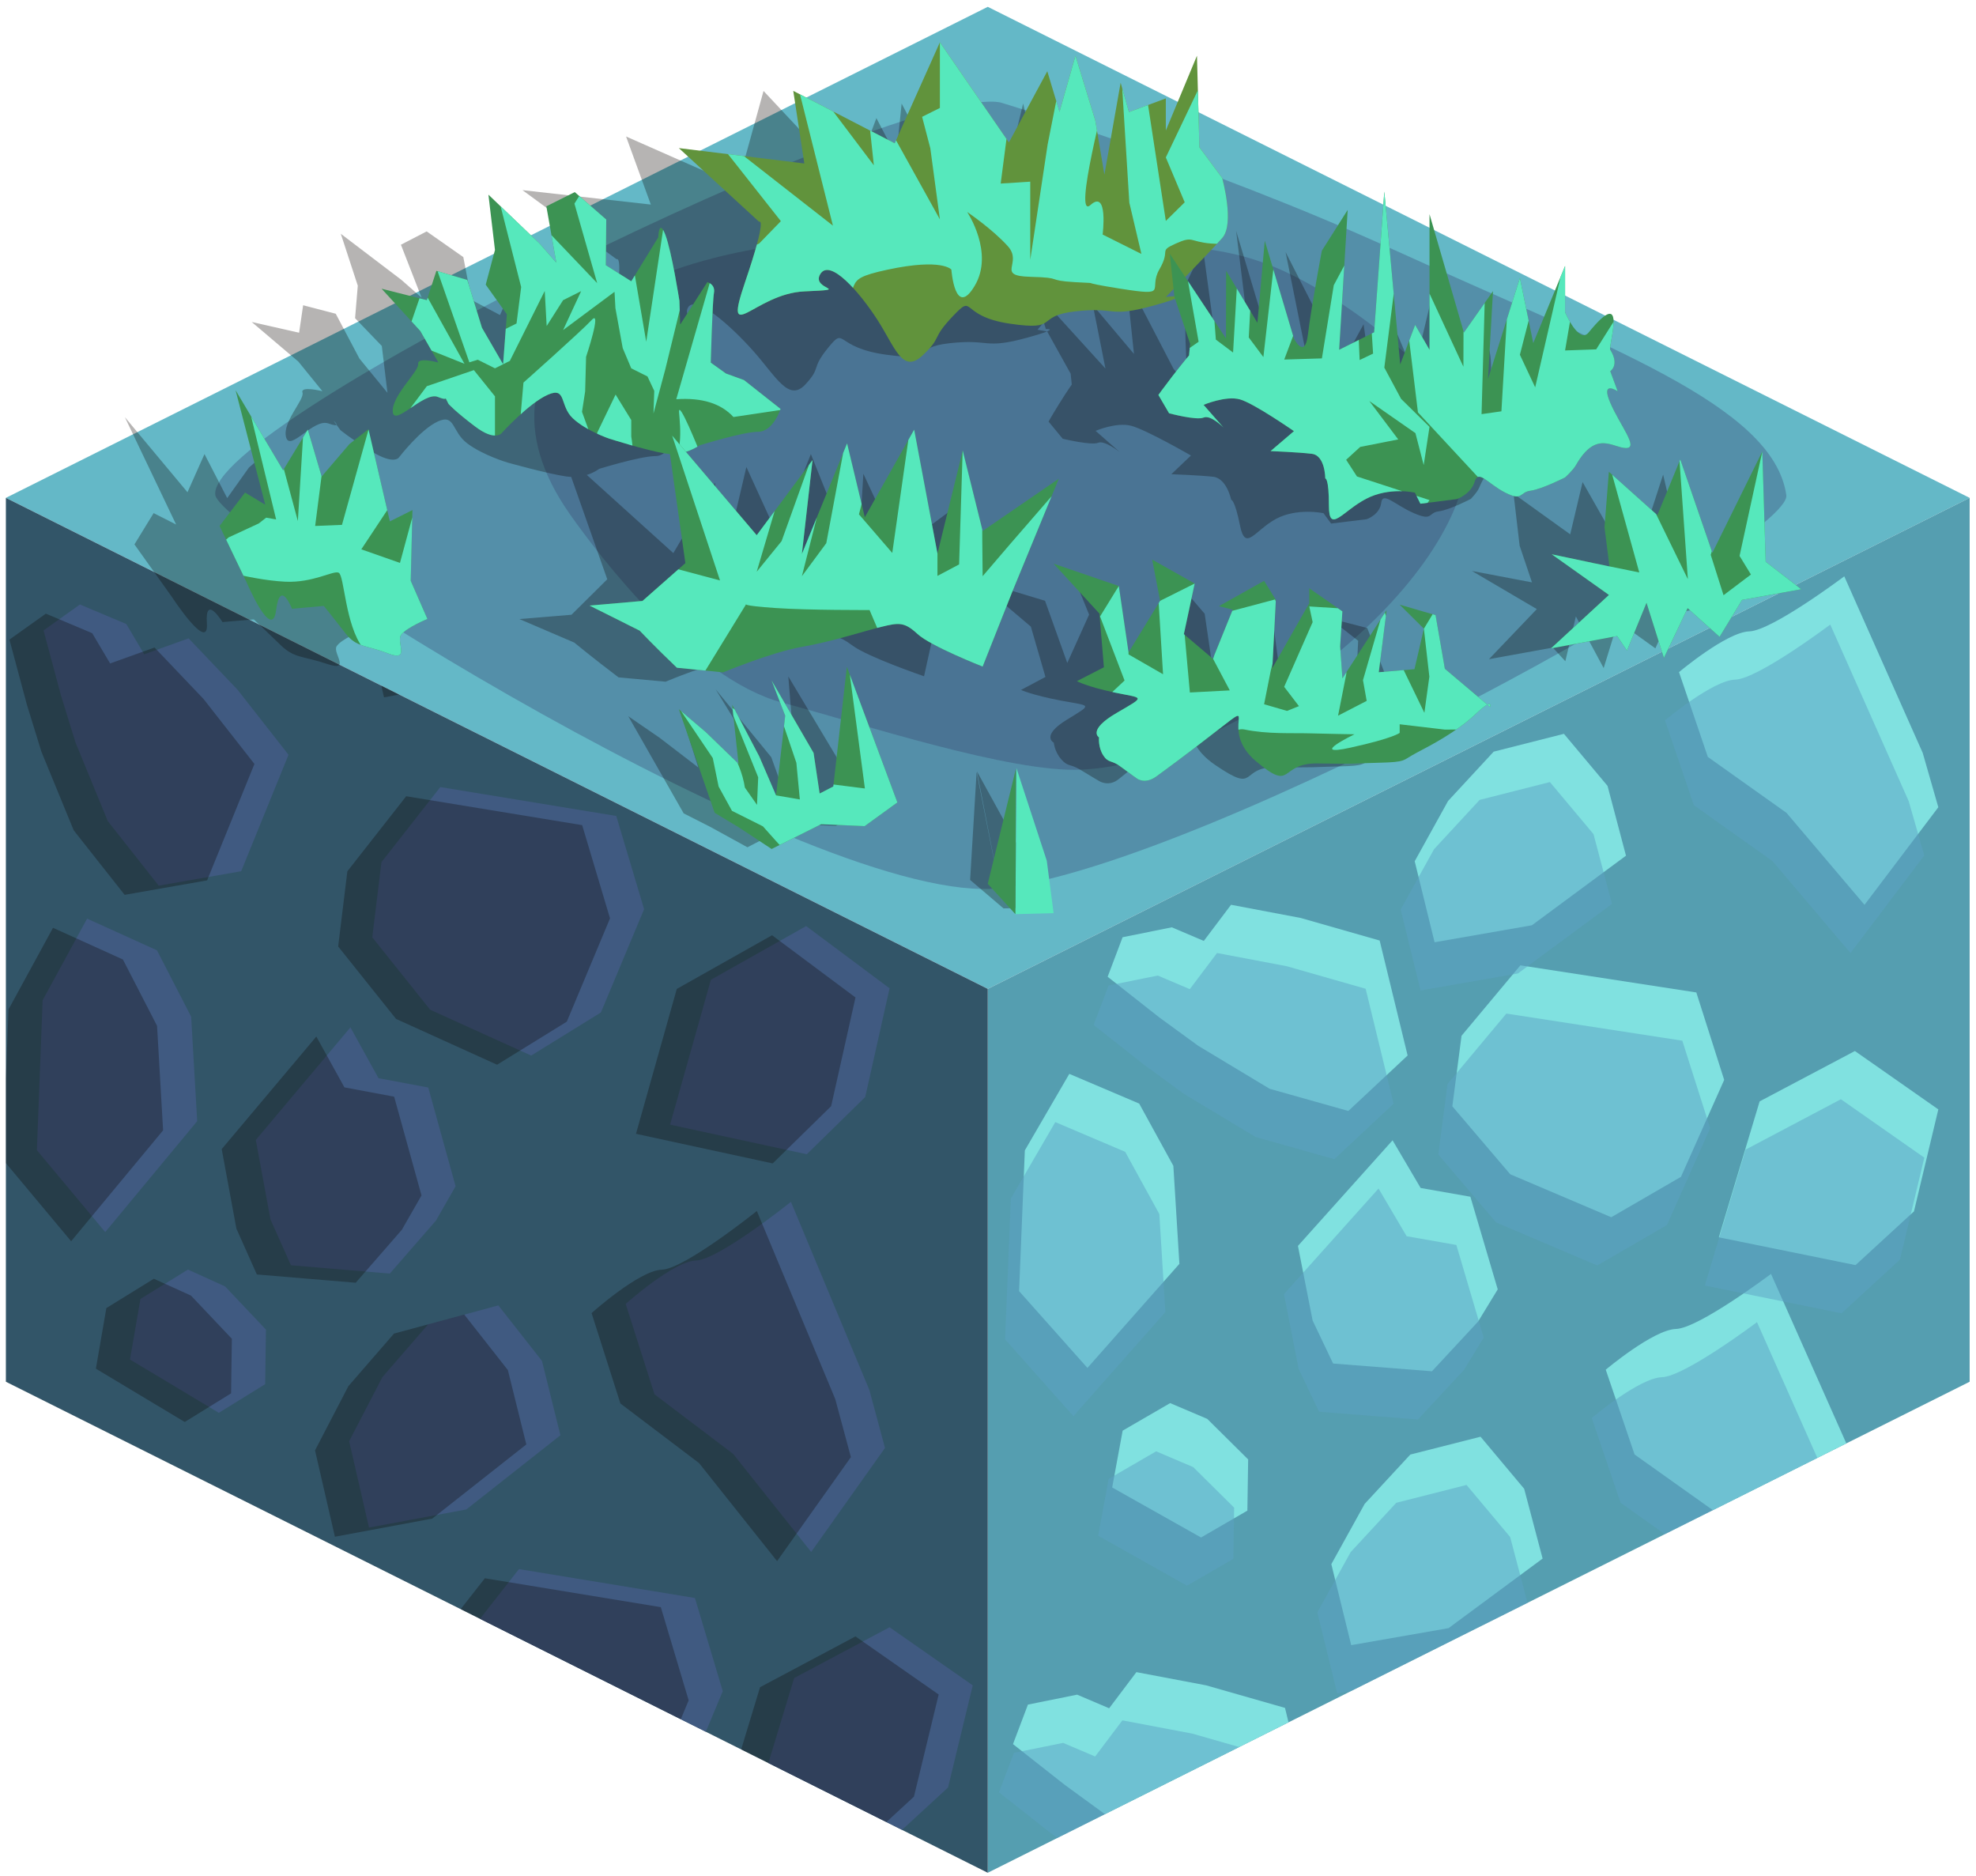 <?xml version="1.0" encoding="UTF-8" standalone="no"?><!DOCTYPE svg PUBLIC "-//W3C//DTD SVG 1.1//EN" "http://www.w3.org/Graphics/SVG/1.1/DTD/svg11.dtd"><svg width="100%" height="100%" viewBox="0 0 216 205" version="1.1" xmlns="http://www.w3.org/2000/svg" xmlns:xlink="http://www.w3.org/1999/xlink" xml:space="preserve" xmlns:serif="http://www.serif.com/" style="fill-rule:evenodd;clip-rule:evenodd;stroke-linejoin:round;stroke-miterlimit:1.414;"><g id="Dirt_Block16"><path d="M215.306,54.411l-107.332,-53.666l-107.331,53.666l107.331,53.665l107.332,-53.665Z" style="fill:#64b8c7;"/><g><g><path d="M215.306,54.411l0,96.598l-107.332,53.665l0,-96.598l107.332,-53.665Z" style="fill:#559eb0;"/><clipPath id="_clip1"><path d="M215.306,54.411l0,96.598l-107.332,53.665l0,-96.598l107.332,-53.665Z"/></clipPath><g clip-path="url(#_clip1)"><path d="M113.502,235.565l-7.47,-8.393l0.628,-15.381l4.862,-8.364l7.638,3.248l3.735,6.804l0.66,10.713l-10.053,11.373" style="fill:#80e1e0;"/><path d="M137.043,205.281l6.48,-6.063l-3.057,-12.564l-8.623,-2.464l-7.622,-1.443l-2.977,3.95l-3.5,-1.488l-5.378,1.085l-1.634,4.32l5.651,4.448l4.24,3.091l7.816,4.703l8.604,2.425Z" style="fill:#80e1e0;"/><path d="M174.03,211.586l7.62,-4.416l4.724,-10.593l-3.045,-9.557l-19.234,-2.964l-6.431,7.697l-1.006,7.709l6.329,7.428l11.043,4.696Z" style="fill:#80e1e0;"/><path d="M195.805,175.125l8.069,-10.664l-1.706,-5.942l-8.575,-19.295c0,0 -7.897,5.941 -10.383,6.017c-2.486,0.077 -7.683,4.452 -7.683,4.452l3.152,9.269l8.6,6.112l8.526,10.051Z" style="fill:#80e1e0;"/><path d="M147.703,179.798l10.639,-1.858l10.284,-7.605l-2.016,-7.626l-4.769,-5.691l-7.679,1.95l-4.985,5.388l-3.647,6.589l2.173,8.853" style="fill:#80e1e0;"/><path d="M206.515,207.312l-9.119,-6.382l-10.414,5.505l-4.462,14.856l14.945,3.037l6.388,-5.87l2.662,-11.146" style="fill:#80e1e0;"/><path d="M118.869,149.5l-7.471,-8.393l0.629,-15.381l4.861,-8.364l7.639,3.248l3.734,6.804l0.66,10.713l-10.052,11.373" style="fill:#80e1e0;"/><path d="M131.288,168.032l-9.714,-5.467l1.146,-6.211l5.191,-3.009l4.057,1.725l4.47,4.43l-0.085,5.596l-5.065,2.936Z" style="fill:#80e1e0;"/><path d="M161.571,144.437l-5.042,5.43l-10.806,-0.848l-2.238,-4.699l-1.605,-8.155l10.344,-11.541l3.07,5.211l5.436,0.955l2.99,10.126l-2.149,3.521" style="fill:#80e1e0;"/><path d="M147.39,121.417l6.48,-6.062l-3.057,-12.565l-8.623,-2.464l-7.622,-1.443l-2.977,3.95l-3.5,-1.488l-5.378,1.086l-1.634,4.319l5.651,4.448l4.24,3.091l7.817,4.704l8.603,2.424Z" style="fill:#80e1e0;"/><path d="M176.128,133.031l7.621,-4.416l4.724,-10.592l-3.045,-9.558l-19.234,-2.963l-6.431,7.697l-1.006,7.708l6.329,7.428l11.042,4.696Z" style="fill:#80e1e0;"/><path d="M203.813,98.888l8.069,-10.665l-1.707,-5.941l-8.575,-19.295c0,0 -7.897,5.94 -10.382,6.017c-2.486,0.076 -7.683,4.452 -7.683,4.452l3.151,9.269l8.6,6.112l8.527,10.051Z" style="fill:#80e1e0;"/><path d="M156.816,102.979l10.639,-1.857l10.285,-7.605l-2.017,-7.626l-4.768,-5.692l-7.68,1.95l-4.984,5.389l-3.648,6.588l2.173,8.853" style="fill:#80e1e0;"/><path d="M211.882,121.247l-9.12,-6.382l-10.414,5.505l-4.461,14.856l14.945,3.037l6.387,-5.87l2.663,-11.146" style="fill:#80e1e0;"/><path d="M124.388,259.368l-9.713,-5.467l1.146,-6.211l5.191,-3.009l4.057,1.726l4.47,4.429l-0.085,5.597l-5.066,2.935Zm30.284,-23.595l-5.042,5.43l-10.806,-0.848l-2.238,-4.699l-1.605,-8.155l10.344,-11.541l3.07,5.211l5.436,0.955l2.99,10.126l-2.149,3.521Zm-42.702,5.063l-7.471,-8.393l0.629,-15.381l4.861,-8.364l7.639,3.248l3.734,6.804l0.66,10.713l-10.052,11.373Zm93.013,-28.253l-2.663,11.146l-6.387,5.87l-14.945,-3.037l4.461,-14.856l10.414,-5.505l9.12,6.382Zm-32.486,4.274l7.621,-4.416l4.723,-10.593l-3.045,-9.557l-19.233,-2.964l-6.432,7.697l-1.006,7.709l6.329,7.428l11.043,4.696Zm-36.987,-6.306l6.48,-6.062l-3.056,-12.564l-8.623,-2.464l-7.623,-1.443l-2.976,3.95l-3.5,-1.488l-5.379,1.085l-1.634,4.32l5.651,4.448l4.24,3.091l7.817,4.703l8.603,2.424Zm10.66,-25.483l10.639,-1.857l10.285,-7.605l-2.017,-7.626l-4.768,-5.691l-7.679,1.95l-4.985,5.388l-3.648,6.589l2.173,8.852Zm48.103,-4.672l8.069,-10.664l-1.707,-5.942l-8.575,-19.295c0,0 -7.897,5.94 -10.382,6.017c-2.486,0.077 -7.683,4.452 -7.683,4.452l3.151,9.269l8.6,6.112l8.527,10.051Zm-64.518,-7.093l-9.713,-5.467l1.145,-6.211l5.192,-3.009l4.056,1.725l4.47,4.43l-0.084,5.596l-5.066,2.936Zm30.283,-23.595l-5.042,5.43l-10.806,-0.848l-2.237,-4.699l-1.605,-8.155l10.343,-11.541l3.071,5.211l5.435,0.955l2.991,10.126l-2.15,3.521Zm-42.702,5.063l-7.47,-8.393l0.628,-15.381l4.862,-8.364l7.638,3.248l3.735,6.804l0.66,10.713l-10.053,11.373Zm93.013,-28.253l-2.662,11.146l-6.388,5.869l-14.945,-3.036l4.462,-14.856l10.414,-5.505l9.119,6.382Zm-35.753,11.784l7.62,-4.416l4.724,-10.592l-3.045,-9.558l-19.233,-2.963l-6.432,7.697l-1.006,7.708l6.329,7.428l11.043,4.696Zm-28.738,-11.614l6.48,-6.062l-3.057,-12.565l-8.623,-2.464l-7.622,-1.443l-2.977,3.95l-3.5,-1.488l-5.378,1.086l-1.634,4.319l5.651,4.448l4.24,3.091l7.816,4.703l8.604,2.425Zm9.425,-18.438l10.639,-1.857l10.285,-7.605l-2.016,-7.626l-4.769,-5.692l-7.679,1.95l-4.985,5.389l-3.648,6.588l2.173,8.853Zm46.997,-4.091l8.069,-10.665l-1.707,-5.941l-8.574,-19.295c0,0 -7.897,5.94 -10.383,6.017c-2.486,0.076 -7.683,4.452 -7.683,4.452l3.152,9.269l8.6,6.112l8.526,10.051Z" style="fill:#5ca3c4;fill-opacity:0.5;"/></g></g><path d="M0.643,54.411l107.331,53.665l0,96.598l-107.331,-53.665l0,-96.598" style="fill:#325568;"/><clipPath id="_clip2"><path d="M0.643,54.411l107.331,53.665l0,96.598l-107.331,-53.665l0,-96.598"/></clipPath><g clip-path="url(#_clip2)"><path d="M6.135,226.387l-7.47,-8.946l0.629,-16.393l4.861,-8.916l7.639,3.462l3.734,7.253l0.66,11.418l-10.053,12.122" style="fill:#405a81;"/><path d="M48.837,220.991l-5.042,5.788l-10.805,-0.905l-2.238,-5.007l-1.605,-8.693l10.343,-12.302l3.071,5.555l5.435,1.018l2.991,10.793l-2.15,3.753" style="fill:#405a81;"/><path d="M29.676,194.108l6.48,-6.462l-3.057,-13.392l-8.623,-2.626l-7.622,-1.538l-2.977,4.211l-3.5,-1.587l-5.378,1.157l-1.634,4.604l5.651,4.741l4.24,3.294l7.816,5.014l8.604,2.584Z" style="fill:#405a81;"/><path d="M66.663,200.828l7.62,-4.706l4.724,-11.29l-3.045,-10.188l-19.234,-3.158l-6.431,8.204l-1.006,8.216l6.329,7.917l11.043,5.005Z" style="fill:#405a81;"/><path d="M88.671,169.613l8.069,-11.367l-1.707,-6.333l-8.575,-20.565c0,0 -7.897,6.331 -10.382,6.413c-2.486,0.081 -7.683,4.745 -7.683,4.745l3.152,9.88l8.599,6.514l8.527,10.713Z" style="fill:#405a81;"/><path d="M40.336,166.946l10.639,-1.979l10.285,-8.106l-2.017,-8.128l-4.768,-6.067l-7.68,2.079l-4.984,5.743l-3.648,7.023l2.173,9.435" style="fill:#405a81;"/><path d="M106.334,184.191l-9.093,-6.349l-10.432,5.55l-4.516,14.885l14.93,2.979l6.408,-5.9l2.703,-11.165" style="fill:#405a81;"/><path d="M11.502,134.653l-7.471,-8.946l0.629,-16.393l4.861,-8.916l7.639,3.462l3.734,7.253l0.661,11.418l-10.053,12.122" style="fill:#405a81;"/><path d="M23.921,154.406l-9.714,-5.827l1.146,-6.621l5.191,-3.206l4.057,1.839l4.47,4.721l-0.085,5.965l-5.065,3.129Z" style="fill:#405a81;"/><path d="M47.653,133.4l-5.042,5.788l-10.806,-0.905l-2.238,-5.007l-1.605,-8.693l10.344,-12.302l3.07,5.555l5.436,1.018l2.99,10.793l-2.149,3.753" style="fill:#405a81;"/><path d="M17.35,96.794l9.014,-1.578l5.175,-12.725l-5.559,-7.096l-5.362,-5.63l-4.853,1.742l-1.958,-3.307l-5.07,-2.136l-3.978,2.836l1.911,7.124l1.585,5.13l3.528,8.589l5.567,7.051Z" style="fill:#405a81;"/><path d="M58.064,115.362l7.62,-4.707l4.724,-11.29l-3.045,-10.188l-19.233,-3.158l-6.432,8.204l-1.006,8.216l6.329,7.917l11.043,5.006Z" style="fill:#405a81;"/><path d="M93.805,70.232l8.069,-11.367l-1.707,-6.333l-8.574,-20.565c0,0 -7.897,6.331 -10.383,6.413c-2.486,0.081 -7.683,4.745 -7.683,4.745l3.152,9.88l8.599,6.514l8.527,10.713Z" style="fill:#405a81;"/><path d="M45.702,75.212l10.639,-1.979l10.285,-8.106l-2.016,-8.128l-4.769,-6.067l-7.679,2.079l-4.985,5.743l-3.648,7.023l2.173,9.435" style="fill:#405a81;"/><path d="M97.241,108.012l-9.119,-6.802l-10.414,5.867l-4.462,15.835l14.946,3.236l6.387,-6.255l2.662,-11.881" style="fill:#405a81;"/><path d="M14.827,247.142l-9.713,-5.827l1.146,-6.621l5.191,-3.206l4.057,1.838l4.47,4.721l-0.085,5.966l-5.066,3.129Zm30.284,-25.149l-5.042,5.788l-10.806,-0.905l-2.238,-5.008l-1.605,-8.692l10.344,-12.302l3.07,5.554l5.436,1.019l2.99,10.793l-2.149,3.753Zm-42.702,5.396l-7.471,-8.946l0.629,-16.394l4.861,-8.915l7.639,3.462l3.734,7.252l0.66,11.419l-10.052,12.122Zm100.199,-42.196l-2.704,11.165l-6.408,5.9l-14.93,-2.979l4.516,-14.885l10.433,-5.551l9.093,6.35Zm-39.672,16.637l7.621,-4.707l4.723,-11.29l-3.045,-10.187l-19.233,-3.158l-6.432,8.203l-1.006,8.217l6.329,7.917l11.043,5.005Zm-36.987,-6.72l6.48,-6.462l-3.056,-13.392l-8.623,-2.626l-7.623,-1.538l-2.976,4.21l-3.5,-1.586l-5.379,1.157l-1.633,4.604l5.65,4.741l4.241,3.294l7.816,5.014l8.603,2.584Zm58.995,-24.495l8.069,-11.367l-1.707,-6.333l-8.574,-20.566c0,0 -7.897,6.332 -10.383,6.413c-2.486,0.082 -7.683,4.746 -7.683,4.746l3.152,9.879l8.6,6.515l8.526,10.713Zm-48.335,-2.667l10.639,-1.979l10.285,-8.106l-2.017,-8.128l-4.768,-6.067l-7.679,2.079l-4.985,5.743l-3.648,7.022l2.173,9.436Zm-16.415,-12.54l-9.713,-5.827l1.145,-6.621l5.192,-3.206l4.056,1.838l4.47,4.721l-0.084,5.966l-5.066,3.129Zm23.732,-21.006l-5.042,5.788l-10.806,-0.905l-2.237,-5.008l-1.606,-8.692l10.344,-12.302l3.07,5.555l5.436,1.018l2.991,10.793l-2.15,3.753Zm-36.151,1.253l-7.47,-8.946l0.628,-16.394l4.862,-8.915l7.639,3.462l3.734,7.252l0.66,11.419l-10.053,12.122Zm85.74,-26.641l-2.663,11.88l-6.387,6.256l-14.945,-3.237l4.461,-15.834l10.414,-5.867l9.12,6.802Zm-39.178,7.349l7.621,-4.706l4.724,-11.29l-3.045,-10.188l-19.234,-3.158l-6.432,8.204l-1.005,8.216l6.328,7.917l11.043,5.005Zm-40.713,-18.567l9.014,-1.579l5.175,-12.724l-5.559,-7.096l-5.363,-5.631l-4.853,1.743l-1.958,-3.307l-5.069,-2.136l-3.979,2.835l1.911,7.125l1.585,5.13l3.529,8.589l5.567,7.051Zm28.352,-21.582l10.639,-1.979l10.284,-8.106l-2.016,-8.129l-4.769,-6.066l-7.679,2.079l-4.984,5.743l-3.648,7.022l2.173,9.436Zm48.102,-4.98l8.069,-11.367l-1.706,-6.333l-8.575,-20.565c0,0 -7.897,6.331 -10.383,6.412c-2.486,0.082 -7.683,4.746 -7.683,4.746l3.152,9.879l8.6,6.515l8.526,10.713Z" style="fill:#0a0500;fill-opacity:0.3;"/></g></g><path d="M109.366,11.2c0,0 22.197,6.624 42.968,16.082c23.225,10.575 41.514,16.966 42.932,26.832c0.689,4.791 -63.107,40.333 -85.9,42.951c-20.083,2.306 -85.219,-38.894 -85.83,-42.951c-1.172,-7.792 74.909,-45.097 85.83,-42.914Z" style="fill:#405a81;fill-opacity:0.429;"/><path d="M103.415,25.983c26.612,1.029 30.819,-0.226 41.015,5.821c7.745,4.594 16.418,12.433 15.956,18.382c-1.128,14.521 -25.736,33.177 -42.182,33.929c-7.738,0.354 -23.906,-4.985 -32.666,-7.315c-9.861,-2.622 -20.102,-16.124 -23.281,-20.658c-12.359,-17.628 5.936,-31.522 41.158,-30.159Z" style="fill:#405a81;fill-opacity:0.5;"/><g id="GrassBlank04"><path d="M106.046,96.168l3.65,3.111l-2.942,-14.902l-0.708,11.791Zm5.98,-2.36l1.826,5.369l-4.156,0.102l-2.902,-14.972l5.232,9.501Zm-25.855,-19.882l8.318,13.904l-3.087,2.427l-4.798,-0.195l-4.901,2.538l-4.067,-2.233l-2.902,-1.472l-6.054,-10.617l3.415,2.346l4.234,3.248l-1.913,-6.056l4.024,5.295l2.642,3.995l-0.642,-8.161l-2.207,-3.603l6.076,7.414l1.5,4.16l1.349,-0.722l-0.987,-12.268Zm70.788,3.887c-0.219,0.114 -0.569,0.4 -1.128,1.002c-1.683,1.812 -4.257,3.186 -5.651,3.95c-1.394,0.764 -0.785,0.928 -3.91,0.999c-3.125,0.07 -2.295,0.147 -6.628,0.07c-4.333,-0.076 -1.992,3.056 -6.807,-0.229c-4.816,-3.284 -0.862,-6.568 -4.708,-3.284c-3.846,3.284 -4.7,3.895 -5.819,4.812c-1.119,0.916 -2.154,0.229 -2.154,0.229c0,0 -0.922,-0.535 -2.038,-1.222c-1.116,-0.687 -1.365,-0.306 -2.104,-1.146c-0.739,-0.84 -0.819,-1.825 -0.819,-1.825c0,0 -1.469,-0.735 1.423,-2.51c2.891,-1.775 2.627,-1.469 -0.591,-2.08c-3.219,-0.611 -4.416,-1.177 -4.416,-1.177l2.671,-1.42l-1.595,-5.499l-6.04,-5.117l7.589,2.291l2.431,6.797l2.387,-5.283l-1.718,-4.225l5.142,2.453l-0.142,5.186l3.681,2.525l1.159,-5.03l-1.583,-0.361l4.417,-2.597l1.677,1.953l1.021,6.983l2.702,-6.645l-0.307,-1.527l4.094,2.368l0.475,3.585l0.911,3.279l3.423,-6.998l0.423,6.37l3.839,-0.312l0.196,-4.148l-3.144,-2.464l4.136,1.069l2.125,5.5l5.38,3.678Zm0,0c0.44,-0.23 0.348,0.238 0.348,0.238l-0.348,-0.238Zm-120.169,-31.382c-0.043,0.076 -0.271,0.069 -0.9,-0.154c-1.627,-0.58 -4.189,3.148 -4.621,1.501c-0.432,-1.647 2.052,-4.116 1.795,-4.875c-0.256,-0.76 2.181,-0.148 2.181,-0.148l-2.629,-3.235l-5.101,-4.331l5.181,1.174l0.44,-3.002l3.565,0.929l2.589,4.898l3.064,3.743l-0.618,-5.122l-2.922,-3.034l0.296,-3.554l-1.856,-5.669l6.615,5.028l2.211,1.944l-2.254,-5.778l2.814,-1.456l4.006,2.808l0.896,4.683l3.111,1.647l2.045,-4.507c0,0 -0.337,-1.994 0.72,-0.26c1.056,1.733 2.9,6.761 2.9,6.761l0.574,2.447l2.093,-4.354c0,0 0.94,0.209 0.948,1.102c0.008,0.892 1.089,7.147 1.089,7.147l1.881,1.113l2.114,0.675l4.586,2.953c0,0 -0.312,2.333 -1.98,2.343c-1.667,0.01 -6.137,1.397 -6.137,1.397c0,0 -0.497,0.397 -1.34,0.659l9.456,8.543l4.553,-7.699l0.774,9.624l2.659,-11.334l3.46,7.57l3.59,-8.978l5.101,12.701l0.636,-10.557l3.838,8.241l7.25,-5.358l-2.743,11.521l-1.711,7.731c0,0 -6.093,-2.086 -7.788,-3.336c-1.695,-1.251 -2.269,-1.179 -4.109,-0.734c-1.84,0.445 -5.09,1.515 -8.268,2.049c-3.177,0.535 -8.087,2.614 -8.087,2.614l-5.146,-0.475c-2.825,-2.139 -4.838,-3.802 -4.838,-3.802l-5.991,-2.567l5.689,-0.474l3.91,-3.877l-3.941,-11.182c-0.166,-0.007 -0.336,-0.023 -0.512,-0.048c-2.128,-0.312 -6.441,-1.525 -6.441,-1.525c0,0 -2.653,-0.78 -4.394,-2.081c-1.741,-1.3 -1.317,-3.271 -3.219,-2.415c-1.902,0.855 -4.263,3.935 -4.263,3.935c0,0 -0.523,0.87 -3.016,-0.672c-2.493,-1.541 -3.389,-2.321 -3.389,-2.321l-0.416,-0.567c0.068,-0.12 -0.33,-0.449 -0.33,-0.449l0.33,0.449Zm135.472,20.94l3.037,5.643l1.566,-5.092l4.088,2.935l1.691,-3.782l6.238,-1.092l-4.441,-2.815l-2.642,-11.298l-3.369,10.384l-5.435,-9.568l-1.353,5.711l-6.195,-4.45l0.666,5.692l1.35,4.01l-6.564,-1.247l7.094,4.166l-5.233,5.476l6.98,-1.266l1.371,1.489l1.151,-4.896Zm-155.468,-11.294l2.457,1.247l-5.603,-11.733l6.846,8.205l1.859,-4.169l2.482,4.809l2.38,-3.342l1.76,-1.508l4.242,9.444l2.235,-1.159l1.27,7.25l2.61,3.908c0,0 -2.092,0.875 -2.54,1.612c-0.448,0.738 1.625,2.816 -1.049,1.917c-2.674,-0.899 -3.559,-0.588 -5.075,-2.064c-1.515,-1.475 -2.924,-2.8 -2.924,-2.8l-3.426,0.293c0,0 -1.931,-3.153 -1.703,0.146c0.227,3.3 -3.803,-2.862 -3.803,-2.862l-4.116,-5.772l2.098,-3.422Zm96.618,-20.038c0,0 3.675,-0.458 -1.116,0.863c-4.792,1.321 -4.004,0.118 -8.468,0.605c-4.463,0.486 -1.178,2.041 -6.929,1.263c-5.75,-0.777 -4.397,-3.191 -6.363,-0.777c-1.967,2.414 -0.687,2.07 -2.501,4.024c-1.814,1.954 -3.176,-0.818 -5.669,-3.628c-2.494,-2.81 -6.467,-6.354 -7.201,-4.697c-0.734,1.657 4.027,1.542 -1.384,1.772c-5.412,0.23 -7.766,5.843 -6.663,-0.987c1.103,-6.831 0.289,-6.141 0.289,-6.141l-10.298,-7.555l14.034,1.576l-2.707,-7.439l12.169,5.37l2.858,-10.347l9.608,10.262l2.729,-7.295l2.174,4.161l0.585,-5.749l3.507,6.645l2.109,5.542l-0.122,-9.427l1.516,3.013l3.748,-1.404l0.662,3.293l1.861,-7.667l2.156,9.388l3.123,3.149c0,0 2.325,4.667 1.251,6.127c-0.596,0.812 -2.061,2.593 -3.245,4.015l5.714,6.284l-1.378,-6.933l4.495,5.338l-0.887,-8.408l5.206,10.024c0,0 1.647,2.227 1.443,-0.449c-0.203,-2.676 -0.206,-8.552 -0.206,-8.552l1.984,-4.183l1.95,14.332l3.465,-1.794l-1.788,-14.415l5.301,17.71l0.819,-4.05l2.082,2.549l-2.796,-13.894l6.199,12.132l2.327,-4.247l1.267,9.006l1.403,-10.344l2.803,6.661l1.887,-7.899l0.955,4.743c0,0 2.178,3.29 2.988,2.073c3.356,-5.041 2.405,1.4 2.724,1.769c1.371,1.583 0.442,2.194 0.442,2.194l1.222,2.058c0,0 -2.138,-1.196 -0.571,1.175c1.567,2.371 4.087,4.647 2.652,4.641c-1.434,-0.006 -3.64,-1.888 -5.116,1.746c-0.224,0.55 -0.936,1.266 -0.936,1.266c0,0 -2.304,1.208 -3.503,1.358c-1.2,0.151 -0.606,1.115 -2.714,0.202c-2.108,-0.914 -3.42,-2.423 -3.575,-1.129c-0.155,1.293 -1.584,1.787 -1.584,1.787l-3.894,0.476l-0.831,-1.132c0,0 -2.897,-0.624 -5.211,0.631c-2.313,1.256 -3.33,3.627 -3.916,0.717c-0.586,-2.91 -0.965,-2.808 -0.965,-2.808c0,0 -0.471,-2.355 -1.973,-2.522c-1.502,-0.167 -4.568,-0.28 -4.568,-0.28l2.143,-2.043c0,0 -4.934,-2.845 -6.557,-3.255c-1.623,-0.409 -3.864,0.561 -3.864,0.561l2.642,2.323c0,0 -1.66,-1.332 -2.38,-1.019c-0.72,0.312 -3.86,-0.442 -3.86,-0.442l-1.545,-1.874c0,0 0.263,-0.497 1.13,-1.899c0.868,-1.401 1.406,-2.155 1.406,-2.155l-0.124,-1.186l-2.568,-4.616l-1.052,-0.183Zm0.683,-0.812c-0.415,0.494 -0.683,0.812 -0.683,0.812c0,0 0.522,-0.065 0.916,-0.076l-0.233,-0.736Z" style="fill:#0a0500;fill-opacity:0.3;"/><path d="M179.983,65.877l1.901,6.018l2.591,-5.431l3.497,3.131l2.453,-4.034l6.458,-1.165l-3.875,-3.002l-0.368,-12.05l-5.459,11.075l-3.509,-10.205l-2.503,6.091l-5.3,-4.746l-0.479,6.071l0.543,4.277l-6.313,-1.33l6.256,4.444l-6.335,5.84l7.235,-1.351l1.071,1.588l2.136,-5.221" style="fill:#3c9353;"/><clipPath id="_clip3"><path d="M179.983,65.877l1.901,6.018l2.591,-5.431l3.497,3.131l2.453,-4.034l6.458,-1.165l-3.875,-3.002l-0.368,-12.05l-5.459,11.075l-3.509,-10.205l-2.503,6.091l-5.3,-4.746l-0.479,6.071l0.543,4.277l-6.313,-1.33l6.256,4.444l-6.335,5.84l7.235,-1.351l1.071,1.588l2.136,-5.221"/></clipPath><g clip-path="url(#_clip3)"><path d="M192.64,49.344l-2.485,11.412l1.243,2.035l-2.995,2.26l-1.399,-4.408l1.897,-6.533l-4.187,-4.743l-1.227,-0.476l1.017,14.408l-3.487,-7.144l-1.316,-5.004l-3.672,0l3.164,11.414l-5.102,-1.041l-3.729,-4.981l-3.116,1.558l2.511,2.825l-0.346,13.076l7.714,-2.349l2.746,3.229l2.572,-1.749l0.883,-2.052l7.784,-1.048l6.909,-5.791l-3.966,-11.735l-1.413,-3.163" style="fill:#56e8bc;"/></g><path d="M26.788,53.831l2.206,1.33l-3.242,-12.514l5.195,8.751l2.698,-4.447l1.514,5.13l3.052,-3.565l2.064,-1.609l2.341,10.073l2.469,-1.236l-0.189,7.732l1.823,4.169c0,0 -2.268,0.933 -2.864,1.72c-0.596,0.786 1.059,3.003 -1.435,2.044c-2.493,-0.959 -3.44,-0.627 -4.659,-2.201c-1.219,-1.573 -2.361,-2.987 -2.361,-2.987l-3.485,0.313c0,0 -1.296,-3.363 -1.733,0.156c-0.436,3.519 -3.226,-3.053 -3.226,-3.053l-2.954,-6.156l2.786,-3.65Z" style="fill:#3c9353;"/><clipPath id="_clip4"><path d="M26.788,53.831l2.206,1.33l-3.242,-12.514l5.195,8.751l2.698,-4.447l1.514,5.13l3.052,-3.565l2.064,-1.609l2.341,10.073l2.469,-1.236l-0.189,7.732l1.823,4.169c0,0 -2.268,0.933 -2.864,1.72c-0.596,0.786 1.059,3.003 -1.435,2.044c-2.493,-0.959 -3.44,-0.627 -4.659,-2.201c-1.219,-1.573 -2.361,-2.987 -2.361,-2.987l-3.485,0.313c0,0 -1.296,-3.363 -1.733,0.156c-0.436,3.519 -3.226,-3.053 -3.226,-3.053l-2.954,-6.156l2.786,-3.65Z"/></clipPath><g clip-path="url(#_clip4)"><path d="M45.852,53.648l-2.131,7.872l-4.226,-1.484l4.095,-6.185l-3.078,-7.716l-3.13,11.227l-2.932,0.12l0.707,-5.517l-1.843,-7.264l-0.756,12.241l-1.619,-6.005l-1.299,-3.371l-3.055,-5.617l3.598,14.818l-1.087,-0.191l-0.816,0.635l-3.289,1.522l-3.249,2.897c0,0 5.245,1.734 9.413,1.942c3.091,0.154 5.297,-1.27 5.871,-0.977c0.623,0.318 0.688,5.656 2.654,8.241c2.281,3.001 6.452,3.281 6.452,3.281l1.85,-9.025l-2.13,-11.444" style="fill:#56e8bc;"/></g><path d="M82.983,24.243l-8.777,-8.057l13.716,1.681l-1.209,-7.935l11.088,5.728l4.94,-11.036l7.543,10.945l4.197,-7.781l1.337,4.438l1.741,-6.131l2.17,7.087l0.994,5.911l1.776,-10.055l0.909,3.214l4.03,-1.497l0,3.512l3.404,-8.177l0.266,10.012l2.49,3.359c0,0 1.385,4.977 0.018,6.535c-1.367,1.558 -6.178,6.463 -6.178,6.463c0,0 3.768,-0.488 -1.29,0.921c-5.057,1.409 -4.027,0.126 -8.589,0.645c-4.561,0.518 -1.589,2.176 -7.183,1.347c-5.594,-0.829 -3.755,-3.404 -6.207,-0.829c-2.453,2.575 -1.104,2.208 -3.311,4.292c-2.207,2.085 -3.011,-0.872 -4.939,-3.869c-1.928,-2.998 -5.188,-6.778 -6.255,-5.01c-1.068,1.767 3.716,1.644 -1.742,1.89c-5.457,0.245 -8.941,6.232 -6.463,-1.053c2.477,-7.286 1.524,-6.55 1.524,-6.55Z" style="fill:#61933c;"/><clipPath id="_clip5"><path d="M82.983,24.243l-8.777,-8.057l13.716,1.681l-1.209,-7.935l11.088,5.728l4.94,-11.036l7.543,10.945l4.197,-7.781l1.337,4.438l1.741,-6.131l2.17,7.087l0.994,5.911l1.776,-10.055l0.909,3.214l4.03,-1.497l0,3.512l3.404,-8.177l0.266,10.012l2.49,3.359c0,0 1.385,4.977 0.018,6.535c-1.367,1.558 -6.178,6.463 -6.178,6.463c0,0 3.768,-0.488 -1.29,0.921c-5.057,1.409 -4.027,0.126 -8.589,0.645c-4.561,0.518 -1.589,2.176 -7.183,1.347c-5.594,-0.829 -3.755,-3.404 -6.207,-0.829c-2.453,2.575 -1.104,2.208 -3.311,4.292c-2.207,2.085 -3.011,-0.872 -4.939,-3.869c-1.928,-2.998 -5.188,-6.778 -6.255,-5.01c-1.068,1.767 3.716,1.644 -1.742,1.89c-5.457,0.245 -8.941,6.232 -6.463,-1.053c2.477,-7.286 1.524,-6.55 1.524,-6.55Z"/></clipPath><g clip-path="url(#_clip5)"><path d="M132.378,6.858l-4.94,10.347l2.064,4.905l-2.064,2.036l-2.252,-14.691l-2.687,-2.597l0.95,15.293l1.32,5.6l-4.238,-2.119c0,0 0.633,-4.994 -1.329,-3.228c-1.962,1.766 1.766,-12.458 1.766,-12.458l-4.278,-5.123l-2.17,10.963l-1.9,12.602l0,-8.535l-3.233,0.207l1.613,-12.393l-8.259,-5.749l0,9.879l-1.943,0.971l0.899,3.446l1.044,7.759l-8.161,-14.714l0.942,8.808l-5.989,-7.935l-2.433,-1.216l3.948,15.744l-13.825,-10.803l8.136,10.313l-2.376,2.445c0,0 -8.317,3.833 -6.159,5.5c2.158,1.668 -1.004,5.737 -1.004,5.737c0,0 4.787,-1.001 7.163,-1.358c2.376,-0.357 1.658,2.648 7.069,-1.405c5.411,-4.053 0.999,-4.342 6.981,-5.62c5.983,-1.277 6.964,-0.002 6.964,-0.002c0,0 0.393,5.395 2.551,1.766c2.158,-3.63 -0.824,-8.065 -0.824,-8.065c0,0 2.786,1.884 4.453,3.748c1.668,1.864 -1.393,3.237 2.443,3.336c3.835,0.098 1.531,0.392 4.939,0.588c3.409,0.196 -0.494,-0.14 4.94,0.715c5.434,0.855 2.949,0.103 4.24,-2.121c1.292,-2.223 -0.18,-1.929 1.782,-2.812c1.962,-0.883 1.435,-0.209 3.857,-0.007c2.422,0.203 4.808,-0.728 4.939,-2.469c0.131,-1.742 0,-7.726 0,-7.726l-4.939,-9.562Z" style="fill:#56e8bc;"/></g><g><path d="M111.107,83.94l3.32,10.133l0.745,5.727l-4.176,0.108l0.111,-15.968Z" style="fill:#56e8bc;"/><path d="M107.972,96.59l3.024,3.318l0.057,-15.893l-3.081,12.575Z" style="fill:#3c9353;"/></g><path d="M92.573,72.868l5.52,14.829l-3.576,2.59l-4.758,-0.208l-5.412,2.706l-3.617,-2.382l-2.607,-1.569l-3.917,-11.324l2.943,2.502l3.581,3.464l-0.695,-6.459l2.959,5.647l1.838,4.261l1,-8.704l-1.482,-3.843l4.584,7.907l0.663,4.438l1.494,-0.77l1.482,-13.085Z" style="fill:#3c9353;"/><clipPath id="_clip6"><path d="M92.573,72.868l5.52,14.829l-3.576,2.59l-4.758,-0.208l-5.412,2.706l-3.617,-2.382l-2.607,-1.569l-3.917,-11.324l2.943,2.502l3.581,3.464l-0.695,-6.459l2.959,5.647l1.838,4.261l1,-8.704l-1.482,-3.843l4.584,7.907l0.663,4.438l1.494,-0.77l1.482,-13.085Z"/></clipPath><g clip-path="url(#_clip6)"><path d="M92.505,70.783l2.038,15.389l-4.036,-0.511l-1.573,-11.764l-4.996,0.275l3.115,9.196l0.379,4.005l-2.6,-0.448l-1.446,-7.481l-3.654,-2.275l3.148,7.779l-0.13,3.018l-1.326,-1.892c-0.235,-1.535 -0.865,-3.103 -1.891,-4.703l-6.096,-5.157l4.478,6.634l0.639,3.114l1.462,2.657l3.377,1.689l1.439,1.611c0,0 2.329,2.652 3.52,2.76c1.19,0.108 6.494,-0.054 7.739,-0.541c1.245,-0.487 6.085,-3.579 6.085,-3.579l-2.931,-10.841l-6.74,-8.935Z" style="fill:#56e8bc;"/></g><path d="M156.263,23.408l3.758,12.94l3.181,-4.53l-0.545,9.606l3.485,-11.033l1.462,7.105l3.477,-8.425l0,5.058c0,0 1.516,3.51 2.571,2.212c4.37,-5.377 2.123,1.492 2.368,1.886c1.053,1.689 0,2.34 0,2.34l0.809,2.195c0,0 -1.899,-1.276 -0.809,1.253c1.09,2.529 3.153,4.957 1.719,4.95c-1.433,-0.006 -3.26,-2.014 -5.468,1.863c-0.334,0.586 -1.19,1.349 -1.19,1.349c0,0 -2.547,1.289 -3.777,1.45c-1.23,0.16 -0.83,1.188 -2.754,0.214c-1.924,-0.974 -2.932,-2.583 -3.348,-1.204c-0.416,1.38 -1.943,1.906 -1.943,1.906l-3.991,0.508l-0.603,-1.207c0,0 -2.771,-0.665 -5.337,0.673c-2.566,1.339 -4.061,3.868 -4.061,0.764c0,-3.104 -0.4,-2.994 -0.4,-2.994c0,0 0.004,-2.512 -1.465,-2.69c-1.469,-0.179 -4.512,-0.299 -4.512,-0.299l2.554,-2.179c0,0 -4.362,-3.034 -5.902,-3.471c-1.541,-0.437 -3.977,0.597 -3.977,0.597l2.175,2.478c0,0 -1.392,-1.421 -2.175,-1.087c-0.782,0.334 -3.771,-0.471 -3.771,-0.471l-1.168,-1.999c0,0 0.363,-0.53 1.512,-2.025c1.15,-1.494 1.84,-2.299 1.84,-2.299l0.115,-1.264l-1.72,-5.164l-0.504,-4.687l6.143,9.254l0.017,-7.395l3.421,5.693l0.805,-8.967l3.189,10.691c0,0 1.198,2.375 1.534,-0.479c0.335,-2.855 1.514,-9.122 1.514,-9.122l2.826,-4.461l-0.934,15.286l3.826,-1.914l1.113,-15.374l1.737,18.889l1.634,-4.319l1.569,2.718l0,-14.819Z" style="fill:#3c9353;"/><clipPath id="_clip7"><path d="M156.263,23.408l3.758,12.94l3.181,-4.53l-0.545,9.606l3.485,-11.033l1.462,7.105l3.477,-8.425l0,5.058c0,0 1.516,3.51 2.571,2.212c4.37,-5.377 2.123,1.492 2.368,1.886c1.053,1.689 0,2.34 0,2.34l0.809,2.195c0,0 -1.899,-1.276 -0.809,1.253c1.09,2.529 3.153,4.957 1.719,4.95c-1.433,-0.006 -3.26,-2.014 -5.468,1.863c-0.334,0.586 -1.19,1.349 -1.19,1.349c0,0 -2.547,1.289 -3.777,1.45c-1.23,0.16 -0.83,1.188 -2.754,0.214c-1.924,-0.974 -2.932,-2.583 -3.348,-1.204c-0.416,1.38 -1.943,1.906 -1.943,1.906l-3.991,0.508l-0.603,-1.207c0,0 -2.771,-0.665 -5.337,0.673c-2.566,1.339 -4.061,3.868 -4.061,0.764c0,-3.104 -0.4,-2.994 -0.4,-2.994c0,0 0.004,-2.512 -1.465,-2.69c-1.469,-0.179 -4.512,-0.299 -4.512,-0.299l2.554,-2.179c0,0 -4.362,-3.034 -5.902,-3.471c-1.541,-0.437 -3.977,0.597 -3.977,0.597l2.175,2.478c0,0 -1.392,-1.421 -2.175,-1.087c-0.782,0.334 -3.771,-0.471 -3.771,-0.471l-1.168,-1.999c0,0 0.363,-0.53 1.512,-2.025c1.15,-1.494 1.84,-2.299 1.84,-2.299l0.115,-1.264l-1.72,-5.164l-0.504,-4.687l6.143,9.254l0.017,-7.395l3.421,5.693l0.805,-8.967l3.189,10.691c0,0 1.198,2.375 1.534,-0.479c0.335,-2.855 1.514,-9.122 1.514,-9.122l2.826,-4.461l-0.934,15.286l3.826,-1.914l1.113,-15.374l1.737,18.889l1.634,-4.319l1.569,2.718l0,-14.819Z"/></clipPath><g clip-path="url(#_clip7)"><path d="M178.269,32.163l-3.788,6.02l-3.4,0.118l1.634,-9.535l-1.634,-0.647l-3.267,14.211l-1.672,-3.558l2.218,-8.652l-3.295,-1.234l-0.943,16.066l-2.17,0.309l0.389,-13.874l-2.339,-2.621l-0.035,11.313l-7.558,-16.316l2.59,21.307l11.143,12.007l13.742,-7.039l-1.615,-17.875Z" style="fill:#56e8bc;"/><path d="M148.092,26.875l-2.295,4.296l-1.298,7.998l-4.117,0.125l1.062,-2.825l1.233,-8.417l-3.06,-2.354l-1.514,13.328l-1.598,-2.145l0.465,-8.766l-1.624,0.812l-0.556,9.602l-1.883,-1.413l-0.835,-10.985l-2.579,2.509l1.53,8.711l-2.571,1.789l-7.836,5.961c0,0 10.18,5.065 11.559,5.779c1.379,0.715 8.148,6.836 8.148,6.836l12.124,2.177l3.816,-5.237l-7.932,-2.584l-1.181,-1.824l1.536,-1.405l4.157,-0.819l-3.162,-4.198l5.043,3.511l0.902,3.493l0.637,-4.179l-3.109,-3.061l-1.831,-3.413l1.537,-12.066l0.426,-8.154l-2.479,0.724l-1.151,10.97l0.437,6.995l-1.468,0.701l-0.533,-12.472Z" style="fill:#56e8bc;"/></g><path d="M54.106,27.32l-0.716,-6.046l5.604,5.363l1.819,2.073l-1.09,-6.162l3.106,-1.553l3.442,2.995l-0.048,4.995l2.78,1.756l2.953,-4.807c0,0 0.064,-2.127 0.771,-0.278c0.708,1.849 1.54,7.212 1.54,7.212l0.082,2.61l2.969,-4.644c0,0 0.897,0.223 0.726,1.175c-0.171,0.951 -0.349,7.623 -0.349,7.623l1.657,1.187l1.978,0.72l3.992,3.15c0,0 -0.782,2.487 -2.451,2.498c-1.67,0.011 -6.419,1.491 -6.419,1.491c0,0 -1.659,1.218 -3.725,0.886c-2.066,-0.332 -6.134,-1.626 -6.134,-1.626c0,0 -2.496,-0.832 -3.975,-2.219c-1.48,-1.387 -0.66,-3.489 -2.734,-2.576c-2.074,0.912 -5.054,4.197 -5.054,4.197c0,0 -0.698,0.928 -2.881,-0.716c-2.183,-1.645 -2.922,-2.477 -2.922,-2.477l-0.542,-1.083c0,0 0.882,0.932 -0.629,0.314c-1.511,-0.617 -4.822,3.358 -4.923,1.601c-0.101,-1.756 2.88,-4.39 2.776,-5.199c-0.103,-0.81 2.211,-0.158 2.211,-0.158l-1.978,-3.451l-4.23,-4.618l4.945,1.252l1.044,-3.203l3.378,0.992l1.604,5.224l2.311,3.991l0.412,-5.462l-2.311,-3.236l1.011,-3.791Z" style="fill:#3c9353;"/><clipPath id="_clip8"><path d="M54.106,27.32l-0.716,-6.046l5.604,5.363l1.819,2.073l-1.09,-6.162l3.106,-1.553l3.442,2.995l-0.048,4.995l2.78,1.756l2.953,-4.807c0,0 0.064,-2.127 0.771,-0.278c0.708,1.849 1.54,7.212 1.54,7.212l0.082,2.61l2.969,-4.644c0,0 0.897,0.223 0.726,1.175c-0.171,0.951 -0.349,7.623 -0.349,7.623l1.657,1.187l1.978,0.72l3.992,3.15c0,0 -0.782,2.487 -2.451,2.498c-1.67,0.011 -6.419,1.491 -6.419,1.491c0,0 -1.659,1.218 -3.725,0.886c-2.066,-0.332 -6.134,-1.626 -6.134,-1.626c0,0 -2.496,-0.832 -3.975,-2.219c-1.48,-1.387 -0.66,-3.489 -2.734,-2.576c-2.074,0.912 -5.054,4.197 -5.054,4.197c0,0 -0.698,0.928 -2.881,-0.716c-2.183,-1.645 -2.922,-2.477 -2.922,-2.477l-0.542,-1.083c0,0 0.882,0.932 -0.629,0.314c-1.511,-0.617 -4.822,3.358 -4.923,1.601c-0.101,-1.756 2.88,-4.39 2.776,-5.199c-0.103,-0.81 2.211,-0.158 2.211,-0.158l-1.978,-3.451l-4.23,-4.618l4.945,1.252l1.044,-3.203l3.378,0.992l1.604,5.224l2.311,3.991l0.412,-5.462l-2.311,-3.236l1.011,-3.791Z"/></clipPath><g clip-path="url(#_clip8)"><path d="M77.906,29.807l-3.983,13.824c2.798,-0.191 4.885,0.454 6.253,1.944l5.331,-0.794l-1.607,4.914l-7.448,-0.37c0,0 -2.353,-5.883 -2.223,-4.236c0.13,1.647 0.564,4.975 -1.502,6.732c-2.066,1.757 -4.18,0.69 -3.724,-0.395c0.456,-1.084 0,-3.724 0,-3.724l0,-1.798l-1.712,-2.782l-2.012,4.169l0,2.273l-1.66,-4.554l0.345,-2.237l0.101,-3.775c0,0 1.759,-5.265 0.618,-4.033c-1.141,1.231 -7.462,6.846 -7.462,6.846l-0.394,4.531l-2.721,4.277l0,-7.304l-2.306,-2.866l-5.143,1.757l-4.564,6.102l-0.931,-1.583l1.771,-5.629l3.28,-9.53l4.561,8.193l1.455,-0.444l1.877,0.938l1.627,-0.813l3.813,-7.64l0.211,3.83l1.797,-2.825l1.972,-0.986l-1.972,4.254l5.622,-4.182l0.096,1.779l0.8,4.375l0.931,2.208l1.775,0.888l0.741,1.579l-0.086,2.473l1.294,-4.836l1.582,-6.481l1.16,-3.042l-2.742,-7.34l-2.087,13.854l-1.637,-9.565l-0.931,-4.068l-3.492,-4.295l-1.786,2.832l2.485,8.691l-6.785,-7.117l-1.886,-2.053l-2.502,-1.664l2.864,11.264l-0.507,3.978l-2.357,1.178l0,-2.219l-3.725,-6.255l-2.54,1.617l3.464,9.925l-0.531,0.162l-18.281,-7.321l16.493,27.601l41.075,-1.808l1.288,-11.495l-13.443,-16.929Z" style="fill:#56e8bc;"/></g><path d="M74.92,61.542l-2.082,-14.683l9.879,11.633l6.102,-8.211l-1.163,10.264l4.94,-12.089l1.937,8.074l5.396,-9.575l2.546,13.546l2.76,-11.259l2.179,8.789l8.328,-5.715l-5.06,12.288l-3.268,8.245c0,0 -5.673,-2.224 -7.116,-3.558c-1.443,-1.333 -2.032,-1.257 -3.961,-0.782c-1.93,0.475 -5.396,1.616 -8.681,2.186c-3.285,0.57 -8.613,2.787 -8.613,2.787l-5.05,-0.506c0,0 2.395,2.281 0,0c-2.395,-2.281 -4.074,-4.056 -4.074,-4.056l-5.474,-2.737l5.785,-0.506l4.69,-4.135Z" style="fill:#3c9353;"/><clipPath id="_clip9"><path d="M74.92,61.542l-2.082,-14.683l9.879,11.633l6.102,-8.211l-1.163,10.264l4.94,-12.089l1.937,8.074l5.396,-9.575l2.546,13.546l2.76,-11.259l2.179,8.789l8.328,-5.715l-5.06,12.288l-3.268,8.245c0,0 -5.673,-2.224 -7.116,-3.558c-1.443,-1.333 -2.032,-1.257 -3.961,-0.782c-1.93,0.475 -5.396,1.616 -8.681,2.186c-3.285,0.57 -8.613,2.787 -8.613,2.787l-5.05,-0.506c0,0 2.395,2.281 0,0c-2.395,-2.281 -4.074,-4.056 -4.074,-4.056l-5.474,-2.737l5.785,-0.506l4.69,-4.135Z"/></clipPath><g clip-path="url(#_clip9)"><path d="M117.293,51.535l-6.917,7.977l-2.962,3.459c0,0 -0.108,-8.128 0,-8.128c0.108,0 -2.118,-7.75 -2.118,-7.75l-0.454,14.592l-2.367,1.255l0,-8.782l-2.653,-9.802l-2.287,16.075l-3.641,-4.22l2.264,-8.747l-3.562,-0.262l-2.274,12.162l-2.666,3.607l2.876,-11.317l-1.414,-2.771l-3.681,10.258l-2.72,3.343l3.057,-10.333l-12.936,-6.469l5.868,17.753l-7.653,-2.042l-14.509,4.626l8.329,10.257l10.278,0.2l6.422,-10.464c0,0 -0.594,0.176 3.155,0.434c3.749,0.257 10.324,0.222 10.324,0.222l0.874,2.047l7.464,6.146l12.012,-1.066l1.891,-22.26Z" style="fill:#56e8bc;"/></g><path d="M115.172,61.605l7.128,2.443l1.063,7.25l3.451,-5.635l-0.868,-4.505l4.647,2.615l-1.184,5.532l3.172,2.692l2.171,-5.364l-1.51,-0.385l4.939,-2.77l1.284,2.083l-0.384,7.448l4.04,-7.087l0,-1.629l3.617,2.525l-0.246,3.824l0.251,3.497l4.832,-7.463l-0.859,6.794l3.901,-0.334l1.031,-4.424l-2.648,-2.627l3.921,1.14l1.018,5.866l4.94,4.176c0,0 0.418,-1.118 -1.63,0.815c-2.047,1.933 -4.899,3.399 -6.446,4.214c-1.548,0.814 -0.972,0.989 -4.111,1.065c-3.139,0.075 -2.325,0.157 -6.642,0.075c-4.318,-0.081 -2.607,3.259 -6.761,-0.244c-4.155,-3.503 0.459,-7.006 -4.047,-3.503c-4.507,3.503 -5.484,4.154 -6.788,5.132c-1.303,0.977 -2.199,0.244 -2.199,0.244c0,0 -0.815,-0.57 -1.792,-1.303c-0.978,-0.733 -1.304,-0.326 -1.874,-1.222c-0.57,-0.896 -0.452,-1.946 -0.452,-1.946c0,0 -1.32,-0.785 1.928,-2.678c3.249,-1.893 2.923,-1.567 -0.172,-2.219c-3.096,-0.651 -4.179,-1.254 -4.179,-1.254l2.957,-1.515l-0.489,-5.866l-5.01,-5.457Z" style="fill:#3c9353;"/><clipPath id="_clip10"><path d="M115.172,61.605l7.128,2.443l1.063,7.25l3.451,-5.635l-0.868,-4.505l4.647,2.615l-1.184,5.532l3.172,2.692l2.171,-5.364l-1.51,-0.385l4.939,-2.77l1.284,2.083l-0.384,7.448l4.04,-7.087l0,-1.629l3.617,2.525l-0.246,3.824l0.251,3.497l4.832,-7.463l-0.859,6.794l3.901,-0.334l1.031,-4.424l-2.648,-2.627l3.921,1.14l1.018,5.866l4.94,4.176c0,0 0.418,-1.118 -1.63,0.815c-2.047,1.933 -4.899,3.399 -6.446,4.214c-1.548,0.814 -0.972,0.989 -4.111,1.065c-3.139,0.075 -2.325,0.157 -6.642,0.075c-4.318,-0.081 -2.607,3.259 -6.761,-0.244c-4.155,-3.503 0.459,-7.006 -4.047,-3.503c-4.507,3.503 -5.484,4.154 -6.788,5.132c-1.303,0.977 -2.199,0.244 -2.199,0.244c0,0 -0.815,-0.57 -1.792,-1.303c-0.978,-0.733 -1.304,-0.326 -1.874,-1.222c-0.57,-0.896 -0.452,-1.946 -0.452,-1.946c0,0 -1.32,-0.785 1.928,-2.678c3.249,-1.893 2.923,-1.567 -0.172,-2.219c-3.096,-0.651 -4.179,-1.254 -4.179,-1.254l2.957,-1.515l-0.489,-5.866l-5.01,-5.457Z"/></clipPath><g clip-path="url(#_clip10)"><path d="M157.939,64.919l-2.291,3.793l0.597,5.238l-0.543,3.953l-2.702,-5.575l-1.745,-5.812l-2.265,7.817l0.404,2.267l-3.128,1.616l0.886,-4.484l0.908,-7.142l-4.939,-0.313l0.367,1.716l-3.112,7.069l1.615,2.111l-1.304,0.522l-2.506,-0.73l0.734,-3.698l1.407,-5.478l-0.948,-2.274l-5.091,1.353l-1.676,5.142l1.824,3.443l-4.363,0.228l-0.581,-6.415l2.82,-6.35l-5.659,2.83l0.487,7.941l-3.772,-2.168l0,-6.858l-1.027,-0.678l-2.086,3.389l2.678,7.001l-1.374,1.288c0,0 -4.971,7.805 -4.649,8.256c0.322,0.451 -0.1,4.3 3.891,4.513c3.99,0.213 9.456,-1.335 10.659,-2.177c1.203,-0.842 2.09,-7.046 4.592,-6.525c2.503,0.521 5.232,0.365 7.074,0.417c1.841,0.052 4.939,0.104 4.939,0.104c0,0 -5.183,2.503 -0.439,1.46c4.744,-1.043 5.379,-1.616 5.379,-1.616l0,-0.938l4.939,0.582l7.617,-0.061l-0.057,-6.038l-7.56,-8.719" style="fill:#56e8bc;"/></g></g></g></svg>